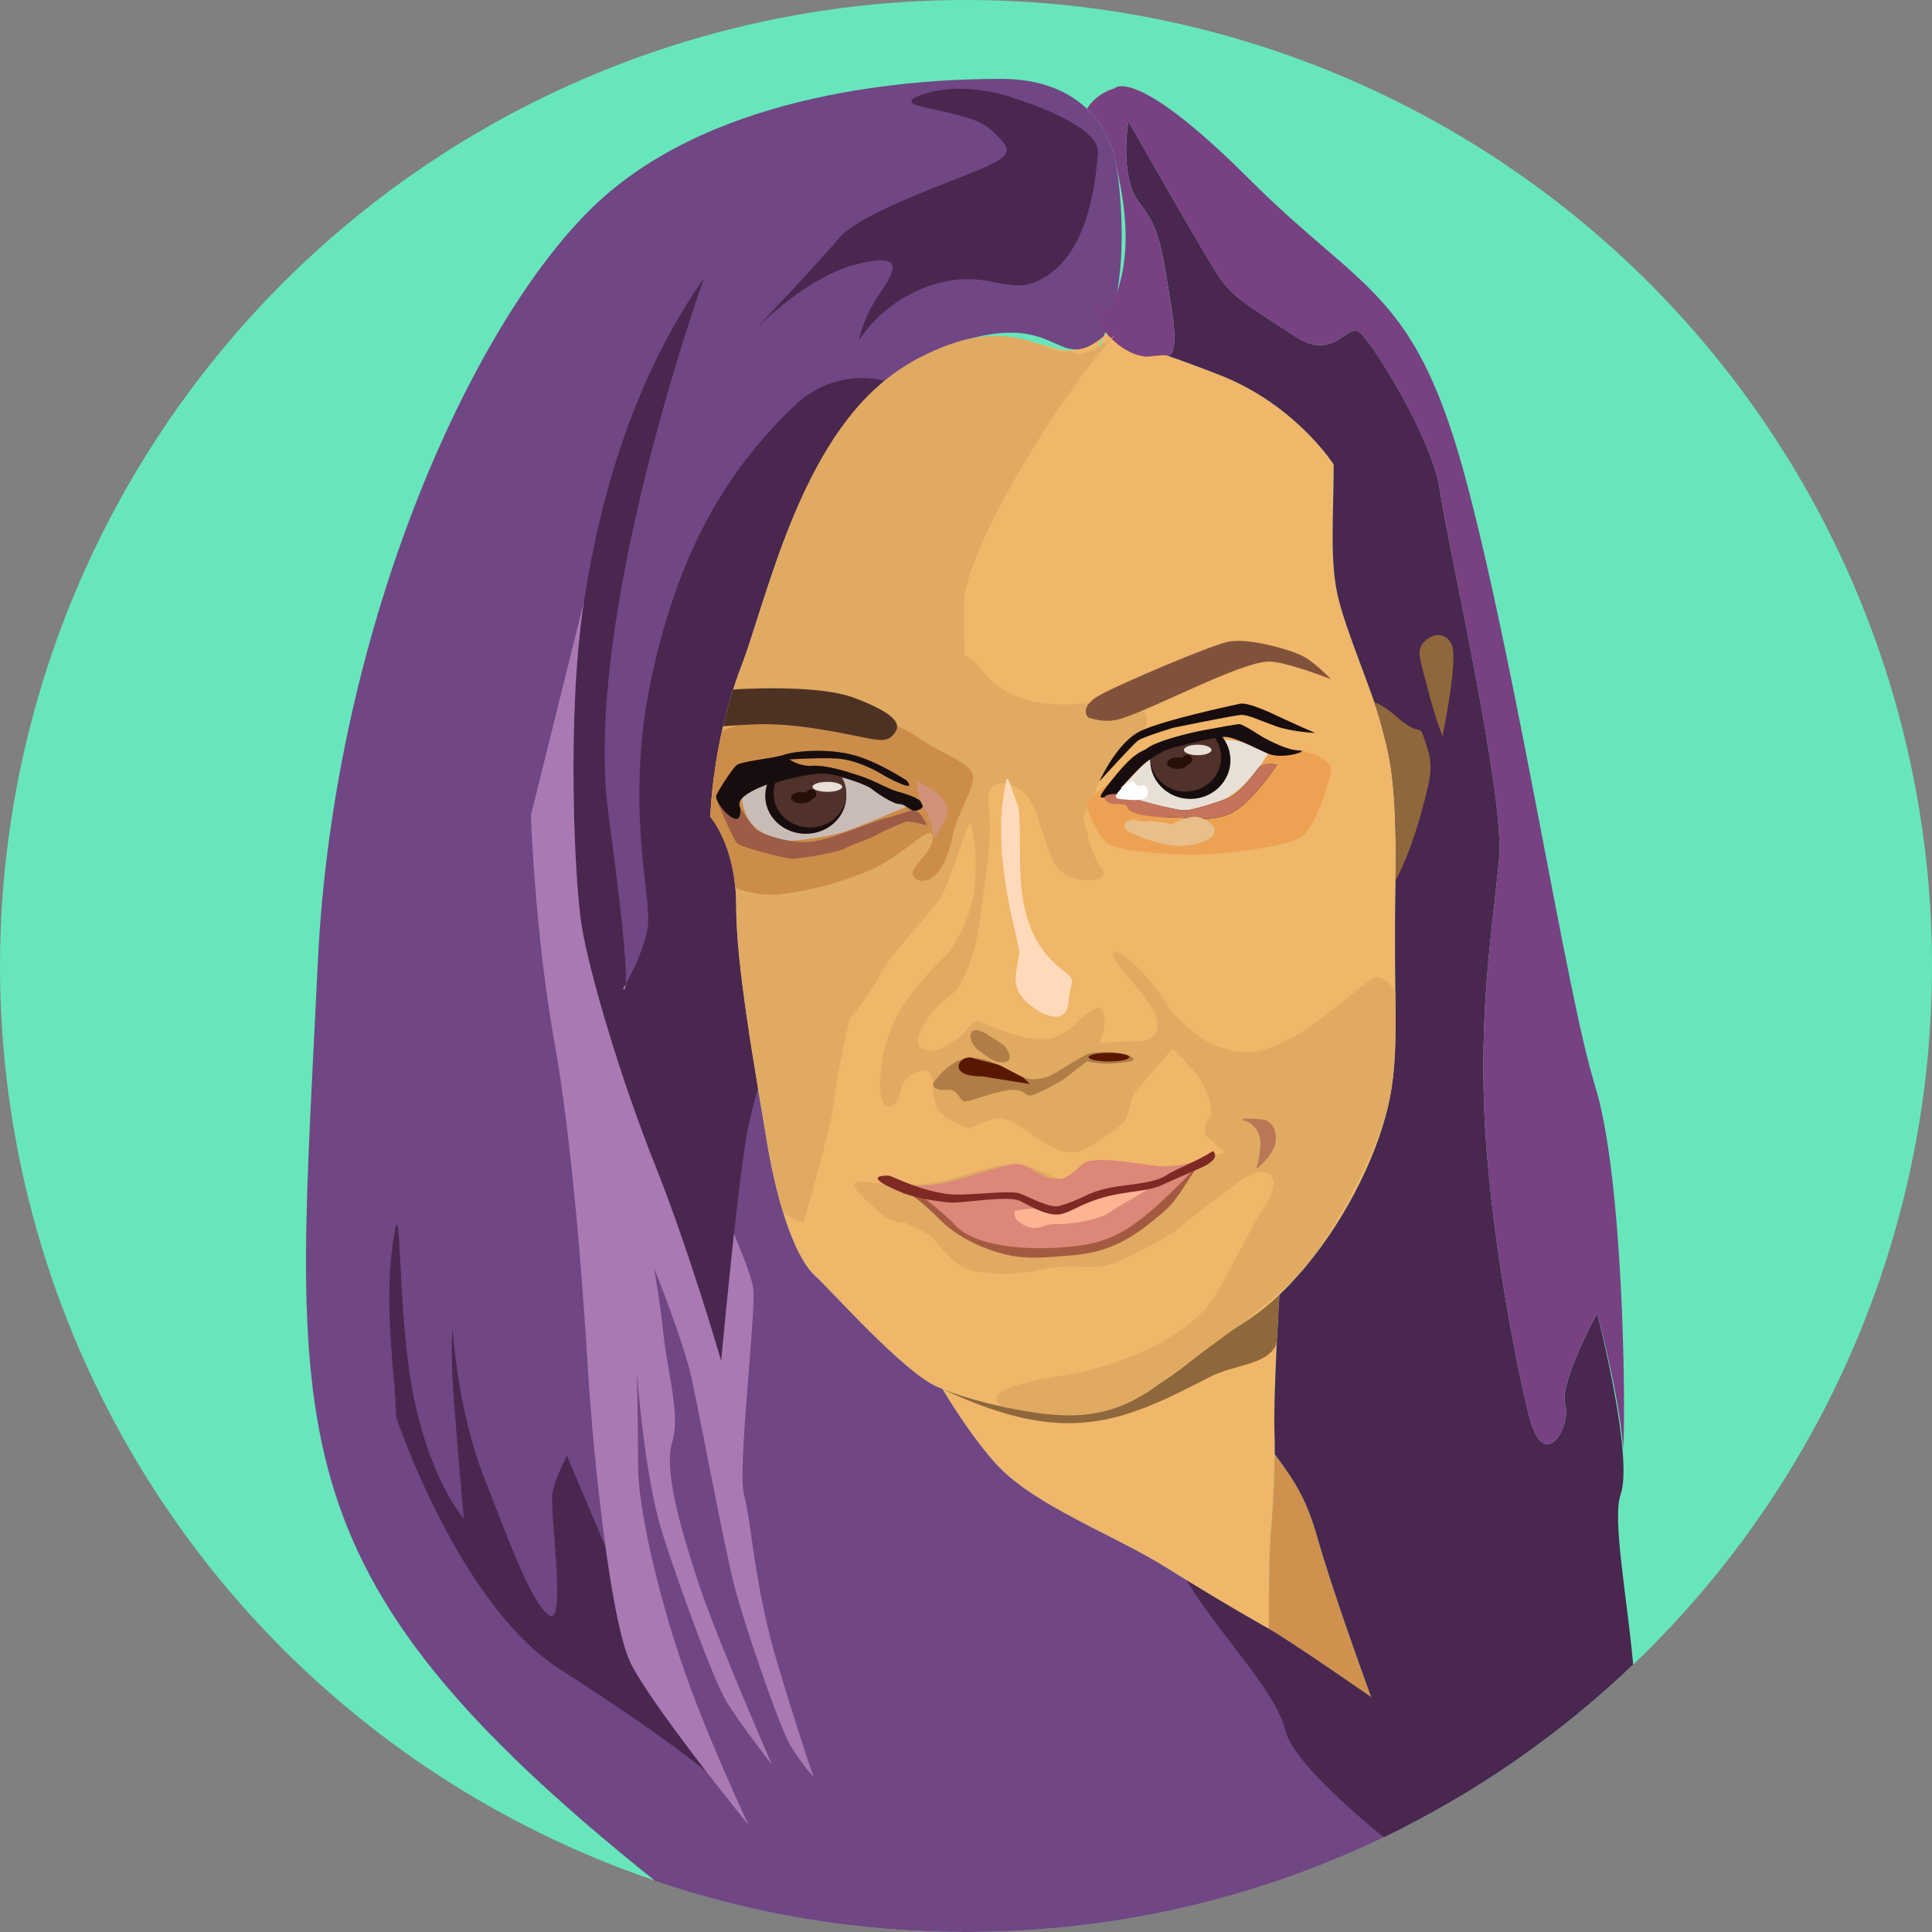 <?xml version="1.0" encoding="UTF-8"?>
<!DOCTYPE svg PUBLIC "-//W3C//DTD SVG 1.1//EN" "http://www.w3.org/Graphics/SVG/1.1/DTD/svg11.dtd">
<!-- Creator: CorelDRAW 2021.5 -->
<svg xmlns="http://www.w3.org/2000/svg" xml:space="preserve" width="132.973mm" height="132.973mm" version="1.1" style="shape-rendering:geometricPrecision; text-rendering:geometricPrecision; image-rendering:optimizeQuality; fill-rule:evenodd; clip-rule:evenodd"
viewBox="0 0 1480.09 1480.09"
 xmlns:xlink="http://www.w3.org/1999/xlink"
 xmlns:xodm="http://www.corel.com/coreldraw/odm/2003">
 <rect x="0" y="0" width="1480.09" height="1480.09" fill="#808080" stroke="none"/>
 <defs>
  <style type="text/css">
   <![CDATA[
    .fil24 {fill:#FEFEFE}
    .fil6 {fill:#A979B3}
    .fil4 {fill:#714684}
    .fil7 {fill:#784182}
    .fil5 {fill:#49274F}
    .fil11 {fill:#180D0E}
    .fil15 {fill:#270F07}
    .fil10 {fill:#4D3224}
    .fil14 {fill:#50322A}
    .fil18 {fill:#5A1700}
    .fil0 {fill:#67E6BC}
    .fil30 {fill:#7E2924}
    .fil16 {fill:#81523B}
    .fil2 {fill:#8F673C}
    .fil21 {fill:#9C5C46}
    .fil22 {fill:#A45A41}
    .fil17 {fill:#B07D46}
    .fil19 {fill:#BA7758}
    .fil23 {fill:#C4745A}
    .fil20 {fill:#C9BCB7}
    .fil9 {fill:#CC8D4A}
    .fil3 {fill:#D0914F}
    .fil27 {fill:#D09278}
    .fil28 {fill:#DB8878}
    .fil8 {fill:#E0AA62}
    .fil25 {fill:#E8BE8A}
    .fil13 {fill:#E8DFD6}
    .fil12 {fill:#EDA253}
    .fil1 {fill:#F0B669}
    .fil29 {fill:#FEB392}
    .fil26 {fill:#FFDABA}
   ]]>
  </style>
 </defs>
 <g id="Plan_x0020_1">
  <circle class="fil0" cx="740.05" cy="740.05" r="740.05"/>
  <path class="fil1" d="M1021.7 355.8c0,39.16 -3.26,73.43 3.27,101.16 6.52,27.74 26.11,71.79 32.63,96.27 6.52,24.47 13.06,42.42 11.42,127.27 -1.63,84.85 3.23,120.46 -4.18,159.94 -7.4,39.48 -32.08,91.3 -65.39,130.78 -33.31,39.48 -51.82,43.19 -70.32,57.99 -18.51,14.8 -50.59,43.18 -87.6,51.82 -37.01,8.64 -97.46,-7.4 -123.38,-18.51 -25.91,-11.11 -81.43,-74.03 -93.77,-85.13 -12.34,-11.1 -27.14,-44.41 -37.01,-103.64 -9.87,-59.22 -23.44,-134.48 -23.44,-180.13 0,-45.65 -19.74,-67.86 -19.74,-67.86 0,0 1.23,-56.75 23.44,-114.74 22.21,-57.99 53.97,-213.69 148.21,-242.21 94.25,-28.52 91.03,23.08 130.51,-15.06 -10.13,38.56 -5.65,-7.64 8.54,2.29 14.19,9.93 21.29,8.52 79.46,31.22 58.17,22.7 87.35,68.54 87.35,68.54z"/>
  <path class="fil1" d="M980.15 991.93c0,0 -4.87,77.82 -3.8,105.72 1.07,27.9 -2.15,69.75 -3.22,82.62 -1.07,12.88 -1.07,67.6 -1.07,67.6 0,0 -36.48,-20.39 -77.26,-46.14 -40.77,-25.75 -103.01,-48.28 -131.98,-80.48 -15.79,-17.54 -30.62,-40.19 -40.85,-57.16 27.65,10.97 84.26,25.17 119.55,16.93 37.01,-8.64 69.09,-37.01 87.6,-51.82 14.59,-11.67 29.18,-16.45 51.02,-37.29l0 0z"/>
  <path class="fil2" d="M980.15 991.93c-5.08,81.2 0.48,15.19 -2.6,38.53 -7.53,15.63 -31.75,14.47 -51.59,24.82 -67.8,35.37 -110.47,52.94 -203.98,8.82 27.65,10.97 84.26,25.17 119.55,16.93 37.01,-8.64 69.09,-37.01 87.6,-51.82 14.59,-11.67 29.18,-16.45 51.02,-37.29l0 0z"/>
  <path class="fil3" d="M976.55 1114c16.22,21.81 24.58,35.27 32.93,64.79 12.17,43 40.98,121.43 40.98,121.43 0,0 -60.25,-41.95 -78.4,-52.34 0,0 0,-54.72 1.07,-67.6 0.88,-10.54 3.19,-40.46 3.42,-66.28z"/>
  <path class="fil4" d="M847.42 242.49c1.06,-2.02 2.13,-4.12 3.21,-6.3 0,0 -2.53,2.53 -3.21,6.3zm-2.23 15.54c21.09,-42.51 13.39,-113.16 9.64,-133.8 -3.75,-20.65 -22.53,-63.82 -88.22,-63.82 -65.7,0 -215.87,9.39 -307.84,93.85 -91.98,84.47 -202.97,318.98 -215.38,584.6 -16.7,357.5 -42.21,461.55 258.44,702.05 74.75,25.4 154.88,39.19 238.22,39.19 120.49,0 234.25,-28.82 334.78,-79.91 -4.32,-47.59 -24.37,-99.97 -24.37,-99.97 0,0 -60.25,-41.95 -78.4,-52.34 0,0 -36.48,-20.39 -77.26,-46.14 -40.77,-25.75 -103.01,-48.28 -131.98,-80.48 -15.79,-17.54 -30.62,-40.19 -40.85,-57.16 -1.35,-0.53 -2.62,-1.06 -3.82,-1.57 -25.91,-11.11 -81.43,-74.03 -93.77,-85.13 -12.34,-11.1 -27.14,-44.41 -37.01,-103.64 -9.87,-59.22 -23.44,-134.48 -23.44,-180.13 0,-45.65 -19.74,-67.86 -19.74,-67.86 0,0 1.23,-56.75 23.44,-114.74 22.21,-57.99 50.32,-202.48 148.21,-242.21 97.9,-39.73 90.14,21.2 129.35,-10.79zm129.29 904.36l-0 -0 -0.01 0.12 0.01 -0.11zm-164.26 -79.04c-1.17,-0.05 -2.35,-0.11 -3.53,-0.18 1.18,0.07 2.36,0.13 3.53,0.18zm-37.71 -4.77l-3.78 -0.78c1.25,0.26 2.51,0.53 3.78,0.78z"/>
  <path class="fil5" d="M539.37 212.98c-52.56,75.09 -78.85,163.32 -91.99,247.8 -13.14,84.48 -7.51,212.13 -1.88,247.8 5.63,35.67 30.04,118.27 56.32,183.97 26.28,65.71 50.69,150.18 50.69,150.18 0,0 10.97,-119.48 18.77,-168.95 1.68,-10.68 5.09,-24.62 9.34,-40.21 -8.36,-50.18 -16.7,-104.16 -16.7,-139.94 0,-45.65 -19.74,-67.86 -19.74,-67.86 0,0 1.23,-56.75 23.44,-114.74 19.02,-49.65 42.36,-162.72 110.14,-219.14 -20.32,-5.54 -47.7,-1.68 -68.94,18.71 -46.93,45.06 -86.35,103.25 -108.88,204.63 -22.53,101.37 -0,172.71 -3.76,195.24 -3.75,22.53 -18.77,46.93 -18.77,46.93 0,0 9.28,17.61 -11.26,-133.29 -20.54,-150.89 73.21,-411.13 73.21,-411.13zm-235.91 872.58c0,-27.17 -9.88,-81.49 -2.47,-133.36 7.41,-51.86 2.47,53.1 16.05,118.54 13.58,65.44 38.28,92.61 38.28,92.61 0,0 -7.41,-82.73 -8.64,-107.43 -1.23,-24.69 0,-38.28 0,-38.28 0,0 3.71,61.74 23.46,112.36 19.75,50.63 37.04,98.78 50.62,107.43 13.58,8.64 0,-81.49 2.47,-93.84 2.47,-12.35 11.11,-28.4 11.11,-28.4l29.58 70.12c5.44,39.25 12.13,74.54 19.49,89.26 9.03,18.07 35.7,54.07 57.72,82.62 0,0 -33.69,-28.38 -111.79,-78.08 -78.1,-49.7 -125.89,-193.56 -125.89,-193.56zm476.62 -1009.18c0,0 -38.33,-15.61 -72.39,-4.26 -34.07,11.36 32.65,9.94 51.1,26.97 18.45,17.03 19.88,19.88 -19.87,35.49 -39.75,15.61 -83.76,32.64 -96.53,48.26 -12.77,15.62 -63.87,69.56 -63.87,69.56 0,0 38.33,-39.75 76.65,-49.68 38.33,-9.94 31.23,4.26 18.45,22.71 -12.78,18.45 -15.61,35.49 -15.61,35.49 0,0 18.45,-32.65 61.04,-44.01 42.59,-11.36 55.36,14.2 85.17,-7.1 29.81,-21.29 35.08,-70.19 36.91,-92.27 1.83,-22.07 -61.04,-41.17 -61.04,-41.17zm114.22 196.04c0.84,0.24 9.59,1.77 2.82,-38.84 -7.1,-42.61 -8.19,-57.99 -24.14,-78.11 -15.96,-20.12 -8.52,-62.49 -8.52,-62.49 0,0 58.23,102.26 69.59,119.3 11.36,17.04 28.4,25.56 58.23,45.45 29.82,19.88 39.77,-11.36 49.71,-2.84 9.94,8.52 55.39,80.95 61.07,120.72 5.68,39.77 49.71,232.91 45.45,281.2 -4.26,48.29 -14.77,107.53 -11.5,192.46 3.27,84.93 22.87,189.46 34.3,235.19 11.43,45.73 32.66,8.17 27.77,-8.17 -4.9,-16.33 24.5,-70.23 24.5,-70.23 0,0 28.15,109.72 17.97,138.83 -6.58,18.79 4.93,78.24 9.6,130.31 -56.02,53.52 -120.43,98.33 -191.06,132.27 -23.48,-19.06 -69.98,-59.18 -75.45,-81.98 -7.36,-30.65 -51.33,-74.05 -75.58,-114.86 34.66,21.41 63.04,37.26 63.04,37.26 18.16,10.39 78.4,52.34 78.4,52.34 0,0 -28.81,-78.43 -40.98,-121.43 -8.35,-29.52 -16.71,-42.98 -32.93,-64.78l0 -0c0.05,-5.73 -0,-11.27 -0.2,-16.35 -1.07,-27.9 3.8,-105.72 3.8,-105.72l-0 -0c5.87,-5.6 12.25,-12.34 19.3,-20.7 33.31,-39.48 57.99,-91.3 65.39,-130.78 7.4,-39.48 2.54,-75.09 4.18,-159.94 1.63,-84.85 -4.9,-102.8 -11.42,-127.27 -6.53,-24.47 -26.11,-68.53 -32.63,-96.27 -6.52,-27.74 -3.27,-62 -3.27,-101.16 0,0 -29.18,-45.84 -87.35,-68.54 -17.4,-6.79 -30.23,-11.42 -40.05,-14.85z"/>
  <path class="fil6" d="M406.68 624.83c0,0 3.27,91.42 17.96,173.05 14.69,81.63 22.85,202.43 26.12,256.3 3.26,53.88 16.33,187.74 32.65,220.39 16.32,32.65 90.24,123.87 90.24,123.87 0,0 -32.53,-68.66 -51.2,-123.74 -18.67,-55.07 -33.6,-119.48 -33.6,-151.22 0,-31.74 -0.94,-72.81 -0.94,-72.81 0,0 5.6,80.28 19.6,124.15 14,43.87 39.2,112.01 48.54,127.88 9.34,15.87 35.47,49.47 35.47,49.47 0,0 -42.94,-98.02 -56.94,-140.95 -14,-42.94 -26.13,-85.88 -19.6,-106.41 6.53,-20.54 -3.74,-54.14 -6.54,-81.21 -2.8,-27.07 -7.47,-52.27 -7.47,-52.27 0,0 22.41,55.07 28.94,84.95 6.53,29.87 25.2,129.75 32.67,158.69 7.47,28.94 34.54,108.28 42.94,122.28 8.4,14 17.81,24.18 17.81,24.18 0,0 -8.4,-23.34 -27.08,-84.96 -18.67,-61.61 -20.54,-111.1 -26.14,-130.7 -5.6,-19.6 9.37,-139.45 6.9,-159.21 -0.74,-5.95 -6.58,-21.7 -14.68,-41.44 -5.3,48.36 -9.83,97.62 -9.83,97.62 0,0 -24.4,-84.48 -50.69,-150.18 -26.28,-65.71 -50.69,-148.3 -56.32,-183.97 -2.42,-15.33 -4.84,-47.68 -5.77,-86.28l-0.01 -0.31 0 -0.12c-1.21,-51.1 0.18,-113.07 7.66,-161.09l-40.7 164.05zm72.77 129.06l-0.07 -0.18c-0.45,6.55 -1.97,3.68 -1.97,3.68 0,0 0.78,-1.28 2.03,-3.5z"/>
  <path class="fil7" d="M850.63 236.19c21.09,-42.51 7.95,-91.32 4.2,-111.96 -1.93,-10.64 -7.85,-27.25 -22.12,-40.86 7.36,-12.26 21.02,-15.65 21.02,-15.65 0,0 15.03,-18.78 103.32,69.51 88.29,88.29 127.74,84.53 167.19,234.82 39.45,150.28 76.02,390.29 97.63,459.42 21.6,69.13 23.72,242.96 21.68,278.19l0 0.01c-3.4,-43.66 -20,-103.61 -20,-103.61 0,0 -29.4,53.9 -24.5,70.23 4.9,16.33 -16.33,53.9 -27.77,8.17 -11.43,-45.73 -31.03,-150.26 -34.3,-235.19 -3.27,-84.93 7.24,-144.17 11.5,-192.46 4.26,-48.29 -39.77,-241.43 -45.45,-281.2 -5.68,-39.77 -51.12,-112.19 -61.07,-120.72 -9.94,-8.52 -19.88,22.72 -49.71,2.84 -29.82,-19.88 -46.87,-28.4 -58.23,-45.45 -11.36,-17.04 -69.59,-119.3 -69.59,-119.3 0,0 -7.43,42.37 8.52,62.49 15.96,20.12 17.04,35.5 24.14,78.11 6.77,40.61 -1.98,39.08 -2.82,38.84 -3.42,-1.2 -15.49,1.55 -18.25,0.62 -30.96,-5.05 -53.81,-54.72 -25.42,-36.85z"/>
  <path class="fil8" d="M854.89 256.05c-30.48,30.32 -117.58,162.18 -116.52,208.94 1.06,46.76 -1.93,33.34 8.03,41.87 9.96,8.53 20.47,38.84 88.07,31.82 67.6,-7.02 37.05,28.89 37.05,28.89l-29.2 30.89 -12.28 27.25c0,0 5.61,29.93 14.03,40.22 8.42,10.29 -27.89,14.43 -37.33,-6.35 -9.43,-20.78 -12.24,-44.16 -22.53,-52.58 -10.29,-8.42 -30.52,-13.98 -26.81,12 3.71,25.98 -4.76,66.58 -6.71,85.24 -1.95,18.66 -11.27,50.35 -21.84,57.67 -10.57,7.32 -23.58,21.96 -25.21,33.35 -1.63,11.39 6.99,7.34 10.2,9.48 3.21,2.14 22.46,-9.09 28.34,-17.65 5.88,-8.56 8.56,-3.74 21.39,1.07 12.84,4.81 29.95,10.16 42.79,6.95 12.84,-3.21 19.25,-13.91 28.34,-19.79 9.09,-5.88 9.63,-2.67 11.23,4.28 1.6,6.95 -3.74,19.79 -3.74,19.79 0,0 11.77,-1.6 27.81,-1.6 16.04,0 19.79,-9.62 14.98,-20.86 -4.81,-11.23 -28.35,-37.44 -28.35,-37.44 0,0 -12.3,-20.32 8.03,-4.28 20.32,16.04 28.88,36.37 35.83,42.79 6.95,6.42 26.65,30.19 58.81,27.71 32.17,-2.48 73.66,-43.27 91.55,-55.67 5.42,-3.76 11.79,0.72 18.1,9.07l0.02 1.44 0 0.15 0.02 1.57 0.01 0.82 0.01 0.74 0.02 1.54 0 0.22 0.01 1.31 0.01 1.15 0.01 1.85 0.01 0.56 0.01 0.92 0.02 2.92 0.01 0.88 0 0.55 0.01 1.43 0 0.33 0 1.08 0 1.19 0 0.21 0 1.39 0 1.38 -0 1.36 0 0.12 -0.01 1.24 -0 0.94 -0 0.4 -0.01 1.33 -0 0.43 -0.01 0.9 -0.01 1.23 -0 0.08 -0.02 1.3 -0.01 0.72 -0.01 0.57 -0.02 1.28 -0 0.22 -0.02 1.05 -0.02 1 -0.01 0.26 -0.03 1.26 -0.01 0.51 -0.02 0.74 -0.04 1.24 0 0.03 -0.04 1.2 -0.03 0.79 -0.02 0.44 -0.05 1.22 -0.01 0.32 -0.04 0.89 -0.05 1.06 -0.01 0.14 -0.06 1.2 -0.03 0.59 -0.03 0.6 -0.07 1.19 -0.01 0.14 -0.07 1.05 -0.05 0.86 -0.02 0.31 -0.08 1.17 -0.03 0.41 -0.06 0.76 -0.09 1.13 -0 0.03 -0.09 1.16 -0.06 0.68 -0.04 0.48 -0.11 1.15 -0.02 0.23 -0.14 1.48 -0.04 0.38 -0.02 0.21 -0.12 1.14 -0.05 0.5 -0.07 0.64 -0.13 1.14 -0.01 0.07 -0.13 1.07 -0.09 0.77 -0.05 0.37 -0.15 1.14 -0.04 0.33 -0.11 0.8 -0.14 1.04 -0.01 0.1 -0.17 1.14 -0.09 0.6 -0.08 0.53 -0.18 1.14 -0.03 0.17 -0.16 0.97 -0.15 0.87 -0.05 0.27 -0.2 1.14 -0.08 0.44 -0.13 0.7 -0.21 1.14c-7.4,39.48 -45.21,106.86 -65.39,130.78 -22.72,26.93 -80.28,65.34 -111.29,88.9 -40.96,31.12 -76.65,26.45 -119.43,17.66 0,0 -27.39,-12.29 40.4,-23.05 67.79,-10.76 102.22,-38.74 114.06,-51.65 11.84,-12.91 33.36,-60.26 44.12,-76.4 10.76,-16.14 8.97,-23.12 6.29,-26.33 -2.68,-3.21 -9.63,-5.35 -23.54,4.28 -13.91,9.63 -40.66,31.03 -47.08,36.38 -6.42,5.35 -39.05,23.54 -52.96,27.82 -13.91,4.28 -27.82,-1.61 -52.43,3.74 -24.61,5.35 -41.2,3.21 -53.5,0.54 -12.31,-2.67 -24.08,-18.19 -28.36,-23.54 -4.28,-5.35 -22.47,-12.84 -22.47,-12.84 0,0 -10.1,0.24 -17.48,-6.53 -7.38,-6.77 -36.3,-28.31 -11.08,-24.61 25.23,3.69 44.92,3.08 68.3,-3.69 23.38,-6.77 42.46,-12.92 52.3,-9.23 9.85,3.69 22.15,8.61 27.69,11.69 5.54,3.08 14.76,-4.92 20.3,-9.23 5.54,-4.31 22.15,-4.31 39.38,-2.46 17.23,1.84 34.46,0 43.68,-3.08 9.23,-3.08 22.15,-6.77 22.15,-6.77 0,0 -7.38,-6.77 -13.53,-11.69 -6.15,-4.92 3.27,-18.28 3.27,-18.28 0,0 -0.94,-14.03 -8.42,-25.26 -7.49,-11.23 -21.52,-24.33 -21.52,-24.33 0,0 -7.49,8.42 -13.1,14.97 -5.61,6.55 -10.61,12.93 -14.92,17.24 -4.31,4.31 -4.92,16.61 -8,22.15 -3.08,5.54 -16.61,13.54 -24,18.46 -7.38,4.92 -16.61,10.46 -31.38,3.08 -14.77,-7.38 -28.31,-20.92 -38.77,-22.15 -10.46,-1.23 -24.61,7.38 -24.61,7.38 0,0 -16,-4.31 -22.77,-11.69 -6.77,-7.38 -6.15,-25.23 -6.15,-25.23 0,0 -1.23,-7.38 -7.38,-7.38 -6.15,0 -16.05,7.14 -16.61,12.92 -1.63,16.89 -16.63,22.98 -16.44,-2.58 0.15,-20.59 5.61,-42.12 18.72,-61.77 13.1,-19.65 31.82,-36.5 31.82,-36.5 0,0 18.92,-23.13 21.75,-50.73 2.83,-27.6 -1.41,-45.29 -2.83,-50.25 -1.41,-4.95 -16.28,45.29 -22.65,55.91 -6.37,10.62 -38.22,43.17 -46.71,59.45 -8.49,16.28 -23.35,33.97 -23.35,33.97 0,0 -9.59,41.04 -12.07,63.32 -2.48,22.28 -23.52,92.84 -23.52,92.84 0,0 -6.93,-1.88 -15.53,-8.26 -4.56,-14.89 -8.82,-33.05 -12.42,-54.66 -9.87,-59.22 -23.44,-134.48 -23.44,-180.13 0,-45.65 -19.74,-67.86 -19.74,-67.86 0,0 1.23,-56.75 23.44,-114.74 22.21,-57.99 47.17,-183.14 126.44,-231.02 79.27,-47.88 109.55,-3.89 125.56,-11.57 10.15,10.04 35.26,-12.39 35.26,-12.39z"/>
  <path class="fil9" d="M700.95 563.5c19.12,13.46 40.36,19.83 43.91,29.04 3.54,9.21 -11.96,31.33 -14.87,46.74 -9.02,47.83 -34.71,36.42 -30.45,27.62 3.11,-6.43 16.99,-17.7 14.87,-26.91 -2.12,-9.21 -24.08,17.7 -51.7,28.33 -27.62,10.62 -50.28,15.58 -68.69,17 -9.39,0.72 -20.8,-1.69 -30.67,-4.97 -3.26,-36.67 -19.16,-54.57 -19.16,-54.57 0,0 0.62,-28.27 8.78,-65.29 12.15,-6.72 33.02,-11.61 67.6,-13.4 55.12,-2.86 80.38,16.42 80.38,16.42z"/>
  <path class="fil10" d="M561.61 528.22c0,0 64.1,-4.59 92.97,6.46 28.87,11.06 36.86,19.04 30.72,27.03 -6.14,7.99 -11.68,5.53 -36.86,0.61 -25.18,-4.91 -48.07,-8.35 -71.26,-7.37 -10.25,0.43 -17.92,0.96 -23.29,1.42 2.09,-9.01 4.63,-18.49 7.71,-28.15z"/>
  <path class="fil2" d="M1069.12 674.45c11.84,-21.86 19.6,-50.08 24.54,-70.54 4.94,-20.46 0.71,-27.52 -2.82,-38.81 -3.53,-11.29 -2.34,0.37 -21.17,-16.23 -6.24,-5.5 -11.98,-9.06 -16.87,-11 1.93,5.64 3.59,10.84 4.8,15.36 6.36,23.88 12.74,41.56 11.52,121.21l0 0z"/>
  <path class="fil2" d="M1105.07 564.01c0,0 -6.03,-15.31 -11.14,-35.73 -5.1,-20.42 -9.28,-29.23 -3.71,-35.73 5.57,-6.5 16.24,-9.74 21.81,0.93 5.57,10.67 -6.96,70.52 -6.96,70.52z"/>
  <path class="fil11" d="M842.31 598.47c0,0 13.36,-29.92 31.52,-38.47 18.16,-8.55 68.92,-19.23 75.86,-20.84 6.95,-1.6 28.32,9.08 28.32,9.08l18.7 8.55 10.77 4.67c0,0 -17.42,-0.61 -30.25,-5.19 -12.83,-4.58 -21.08,-8.86 -26.58,-8.56 -5.5,0.3 -51.64,9.78 -51.64,9.78 0,0 -23.53,7.02 -27.5,10.08 -3.97,3.06 -29.2,30.89 -29.2,30.89z"/>
  <path class="fil12" d="M833.02 613.57c-2.43,4.04 7.68,27.89 16.57,33.14 8.89,5.25 37.18,7.28 58.19,8.08 21.01,0.81 72.34,-5.26 86.48,-12.13 14.14,-6.87 23.03,-42.03 25.46,-50.92 2.43,-8.89 -15.24,-15.58 -22.5,-16.54l-0.01 0c1.82,1.31 -15.87,6.44 -25.8,2.15 -8.38,-3.62 -18.44,-8.93 -26.2,-11.43l-0.01 0c-3.54,-0.7 -19.47,1.19 -35.29,3.86 -7.97,1.95 -15.03,3.97 -17.34,5.12 -5.05,2.52 -20.64,7.36 -23.17,8.14 -12.07,10 -36.4,30.52 -36.4,30.52zm162.21 -38.66c-1.87,-0.29 -4.46,-0.72 -7.49,-1.24 2.64,0.75 5.21,1.24 7.49,1.24z"/>
  <path class="fil13" d="M858.69 603.61c0,0 19.96,-19.83 25.25,-27.63 5.29,-7.8 33.95,-8.59 47.62,-9.33 13.67,-0.74 21.07,2 26.88,4.72 5.81,2.71 12.99,5.98 12.99,5.98 0,0 -3.25,5.52 -7.85,11.69 -1,1.21 -2.28,2.89 -3.78,4.81l-0.01 0.01 -0.02 0.02c-6.15,7.35 -14.58,16.07 -27.16,20.54l-2.17 0.72 -0.03 0.01c-6.74,2.05 -14.6,4.23 -22.01,5.68 -0.66,0.04 -1.27,0.05 -1.83,0.01 -5.41,-0.32 -25.58,-5.14 -36.09,-8.36 -6.44,-4.48 -11.73,-8.82 -11.79,-8.87l-0 -0z"/>
  <path class="fil11" d="M935.67 563.62c4.36,5.12 6.98,11.67 6.98,18.81 0,16.37 -13.77,29.63 -30.74,29.63 -16.98,0 -30.75,-13.27 -30.75,-29.63 0,-1.28 0.09,-2.53 0.25,-3.77 4.21,-1.47 8.15,-2.95 10.35,-4.05 5.03,-2.52 29.52,-8.57 43.91,-10.99z"/>
  <path class="fil14" d="M929.31 563.62c3.85,4.52 6.17,10.31 6.17,16.61 0,14.46 -12.16,26.18 -27.16,26.18 -15,0 -27.16,-11.72 -27.16,-26.18 0,-1.13 0.08,-2.24 0.22,-3.33 3.72,-1.3 7.2,-2.61 9.15,-3.58 4.45,-2.22 26.08,-7.57 38.79,-9.71z"/>
  <path class="fil15" d="M909.44 578.26c2.18,0 3.95,1.67 3.95,3.72 0,1.88 -1.48,3.44 -3.41,3.69 -0.84,1.94 -4.03,3.38 -7.83,3.38 -4.45,0 -8.05,-1.97 -8.05,-4.41 0,-2.43 3.61,-4.41 8.05,-4.41 1.29,0 2.5,0.17 3.59,0.46 0.56,-1.42 2,-2.44 3.71,-2.44z"/>
  <ellipse class="fil13" cx="917.56" cy="574.54" rx="10.57" ry="4.02"/>
  <path class="fil16" d="M833.54 549.53c0,0 -8.12,-8.13 10.56,-17.87 18.68,-9.75 80.49,-36 95.85,-39.8 15.36,-3.81 47.92,5.69 57.67,10.56 9.75,4.87 21.93,17.87 21.93,17.87 0,0 -36.4,-14.29 -48.57,-13.48 -22.82,1.51 -86.06,35.61 -112.29,43.81 -12.99,4.06 -25.16,-1.08 -25.16,-1.08z"/>
  <path class="fil17" d="M832.74 807.56c9.6,-3.2 28.78,-0.91 32.89,1.37 4.11,2.28 5.48,4.12 -7.78,5.34 -12.96,2.02 -25.11,-1.22 -25.11,-1.22 0,0 -9.31,6.89 -14.58,11.34 -5.26,4.45 -25.51,14.98 -29.16,14.98 -3.64,0 -4.86,-6.07 -17.41,-4.05 -12.56,2.02 -27.14,8.1 -32,8.5 -4.86,0.41 -4.54,-9.98 -14.58,-8.91 -10.04,1.08 -10.41,-4.42 -10.41,-4.42 0,0 10.81,-17.85 26.61,-19.88 15.79,-2.02 34.02,10.94 40.09,13.77 6.07,2.83 16.2,4.45 27.94,-2.83 11.74,-7.29 23.49,-14 23.49,-14z"/>
  <path class="fil18" d="M752.82 824.65c-9.85,0 -17.66,-2 -18.37,-6.92 -0.72,-4.93 5.86,-9.05 10.92,-7.19 5.06,1.86 17.82,4.23 21.14,5.89 3.32,1.67 17.24,8.94 17.24,8.94l5.3 5.14 -36.21 -5.86z"/>
  <ellipse class="fil18" cx="849.55" cy="809.87" rx="15.59" ry="3.32"/>
  <path class="fil19" d="M953.56 858.59c5.27,1.13 12.17,8 12.04,17.19 -0.13,8.64 -1.79,14.59 -2.75,17.83 -0.36,1.21 0.29,1.39 1.39,0.48 4.09,-3.38 11.03,-11.11 12.63,-17.5 2.21,-8.86 -2.01,-17.13 -7.86,-18.53 -3.52,-0.85 -9.82,-1.07 -14.27,-1.19 -2.39,-0.07 -3.92,1.15 -1.2,1.73z"/>
  <path class="fil20" d="M694.41 617.97c0,0 -26.53,11.33 -41.1,17 -14.57,5.67 -36.91,8.48 -48.06,9.18 -11.15,0.69 -25.97,-7.68 -30.86,-14.75 -4.88,-7.07 -6.12,-17.66 -6.12,-17.66 0,0 7.78,-8.04 22.94,-11.92 15.16,-3.88 32.08,-12.4 44.83,-7.85 12.74,4.55 38.42,11.63 43,15.16 4.58,3.53 15.37,10.85 15.37,10.85z"/>
  <path class="fil21" d="M694.55 597.96c0,0 -23.26,-15.51 -43,-20.09 -19.74,-4.58 -42.65,-2.47 -50.76,0.35 -8.11,2.82 -33.14,4.94 -36.66,8.11 -3.53,3.17 -15.15,21.15 -15.51,23.62 -0.35,2.47 13.04,32.78 15.86,35.95 2.82,3.17 36.3,11.63 41.95,11.99 5.64,0.35 37.01,-5.28 40.54,-7.75 3.53,-2.47 19.39,-7.4 24.67,-10.58 5.29,-3.17 21.15,-9.87 23.27,-10.22 2.12,-0.35 15.16,2.82 15.16,2.82 0,0 -3.53,-8.11 -7.4,-10.57 -3.88,-2.47 -13.75,2.82 -24.32,5.29 -10.58,2.47 -40.89,16.22 -57.11,17.98 -16.21,1.76 -38.07,-6 -41.95,-9.52 -3.88,-3.53 -12.34,-16.92 -12.34,-16.92 0,0 -2.47,-3.88 3.17,-8.46 5.64,-4.58 15.86,-8.81 25.03,-11.28 9.17,-2.47 23.27,-5.64 33.49,-6 10.22,-0.35 34.9,8.11 39.13,11.63 4.23,3.53 16.57,11.63 21.15,11.63 4.58,0 7.48,4.39 10.61,5.01 3.13,0.63 9.83,-1.84 6.66,-6.07 -3.17,-4.23 -12.69,-6.7 -19.74,-8.81 -7.05,-2.11 -15.86,-7.76 -27.5,-11.63 -11.63,-3.88 -26.79,-8.46 -36.66,-7.75 -9.87,0.7 -17.62,-4.93 -17.62,-4.93 0,0 22.56,-1.41 35.95,-0.7 13.39,0.7 27.85,7.75 34.19,11.63 6.35,3.88 14.45,7.75 19.39,9.17 4.93,1.41 0.35,-3.88 0.35,-3.88z"/>
  <path class="fil11" d="M694.55 597.96c0,0 -23.26,-15.51 -43,-20.09 -19.74,-4.58 -42.65,-2.47 -50.76,0.35 -8.11,2.82 -33.14,4.94 -36.66,8.11 -3.53,3.17 -15.15,21.15 -15.51,23.62 -0.89,6.22 20.92,30.2 18.33,8.46 0,0 -2.47,-3.88 3.17,-8.46 5.64,-4.58 15.86,-8.81 25.03,-11.28 9.17,-2.47 23.27,-5.64 33.49,-6 10.22,-0.35 34.9,8.11 39.13,11.63 4.23,3.53 16.57,11.63 21.15,11.63 4.58,0 7.48,4.39 10.61,5.01 3.13,0.63 9.83,-1.84 6.66,-6.07 -3.17,-4.23 -12.69,-6.7 -19.74,-8.81 -7.05,-2.11 -15.86,-7.76 -27.5,-11.63 -11.63,-3.88 -26.79,-8.46 -36.66,-7.75 -9.87,0.7 -17.62,-4.93 -17.62,-4.93 0,0 22.56,-1.41 35.95,-0.7 13.39,0.7 27.85,7.75 34.19,11.63 6.35,3.88 14.45,7.75 19.39,9.17 4.93,1.41 0.35,-3.88 0.35,-3.88z"/>
  <path class="fil11" d="M644.34 595.41c2.55,4.22 4.01,9.1 4.01,14.3 0,16.05 -13.9,29.06 -31.06,29.06 -17.16,0 -31.06,-13.01 -31.06,-29.06 0,-3.24 0.56,-6.35 1.61,-9.25 1.74,-0.57 3.48,-1.08 5.18,-1.54 9.53,-2.57 24.2,-5.87 34.83,-6.23 4.01,-0.14 10.16,1.03 16.5,2.73z"/>
  <path class="fil14" d="M644.76 595.12c2.29,3.78 3.6,8.15 3.6,12.81 0,14.39 -12.46,26.05 -27.84,26.05 -15.38,0 -27.84,-11.66 -27.84,-26.05 0,-2.9 0.51,-5.69 1.44,-8.29 1.56,-0.51 3.12,-0.97 4.64,-1.38 8.54,-2.3 21.68,-5.26 31.21,-5.59 3.59,-0.12 9.1,0.92 14.78,2.45z"/>
  <ellipse class="fil13" cx="633.85" cy="602.79" rx="11.39" ry="3.83"/>
  <path class="fil15" d="M621.39 604.75c2.18,0 3.95,1.67 3.95,3.72 0,1.88 -1.48,3.44 -3.41,3.69 -0.84,1.94 -4.03,3.38 -7.83,3.38 -4.45,0 -8.05,-1.97 -8.05,-4.41 0,-2.43 3.6,-4.41 8.05,-4.41 1.29,0 2.5,0.17 3.59,0.46 0.56,-1.42 2,-2.44 3.71,-2.44z"/>
  <path class="fil22" d="M918.64 891.74c-8.05,10.73 -15.62,26.44 -26.04,35.56 -24.56,21.48 -42.17,32.54 -74.56,34.66 -10.81,0.7 -24.82,2.66 -39.23,0.68 -17.05,-2.34 -42.27,-11.81 -58.19,-27.73 -6.98,-6.98 -15.78,-15.17 -23.29,-20.01 -7.51,-4.83 -10.5,0.47 3.45,-0.07 13.95,-0.54 65.63,-22.87 82.08,-12.95 16.45,9.92 30.31,5.29 35.67,2.74 5.37,-2.55 12.88,-9.66 28.44,-9.66 15.56,0 42.43,2.5 47.69,2.08 5.26,-0.42 23.97,-5.31 23.97,-5.31z"/>
  <path class="fil17" d="M755.94 792.21c1.69,1.85 11.52,6.15 14.45,10.14 2.92,3.99 5.75,10.61 -1.23,11.37 -6.98,0.76 -10.75,-3.07 -17.21,-7.38 -6.45,-4.3 -10.29,-11.07 -7.68,-15.52 2.61,-4.45 11.68,1.38 11.68,1.38z"/>
  <path class="fil11" d="M978.51 585.68c-2.02,2.83 -20.61,31.12 -36.78,37.99 -16.16,6.87 -33.14,2.02 -44.45,2.42 -11.32,0.41 -27.89,-4.04 -31.12,-8.49 -3.23,-4.44 -5.25,-6.06 -13.74,-6.87 -8.49,-0.81 -15.12,5.19 -1.22,-12.46 13.89,-17.66 20.39,-21.67 26.39,-24.12 5.09,-3.96 8.99,-4.77 11.64,-5.97 2.66,-1.21 18.64,-6.11 31.78,-8.56 13.14,-2.45 25.06,-4.59 28.11,-4.89 3.06,-0.3 16.5,9.17 20.17,11 3.66,1.83 17.11,9.17 25.97,9.17 8.86,0 -12.53,7.33 -23.83,2.44 -11.31,-4.89 -25.67,-12.83 -33.31,-12.83 -7.64,0 -41.51,8.38 -45.53,10.39 -16.73,8.36 -21.2,15.25 -33.91,28.71 0,0 1.41,4.3 5.85,6.72 4.45,2.42 35.16,10.1 42.03,10.51 6.87,0.41 21.01,-4.85 32.33,-8.49 11.32,-3.64 22.23,-21.01 25.87,-24.65 3.64,-3.64 13.74,-2.02 13.74,-2.02z"/>
  <path class="fil23" d="M978.51 585.68c-2.02,2.83 -20.61,31.12 -36.78,37.99 -16.16,6.87 -33.14,2.02 -44.45,2.42 -11.32,0.41 -31.29,-1.45 -33.43,-7.24 -2.14,-5.79 -12.8,0.61 -17.47,-6.52 -2.62,-4 9.66,-5.67 18.17,-2 4.65,2 35.16,10.1 42.03,10.51 6.87,0.41 21.01,-4.85 32.33,-8.49 11.32,-3.64 22.23,-21.01 25.87,-24.65 3.64,-3.64 13.74,-2.02 13.74,-2.02z"/>
  <path class="fil24" d="M869.38 599.81c-1.6,-1.95 -2.84,-1.96 -7.11,1.42 -4.26,3.38 -7.46,7.46 -7.46,9.06 0,1.6 2.66,1.96 11.01,2.49 8.35,0.53 13.15,-0.54 13.5,-4.98 0.35,-4.44 -2.31,-7.46 -4.98,-5.86 -2.66,1.6 -4.97,-2.13 -4.97,-2.13z"/>
  <path class="fil25" d="M897.73 631.71c-17.03,-4.73 -22.7,-0.94 -26.96,-3.31 -4.26,-2.37 -11.36,2.36 -8.99,6.15 2.37,3.78 20.34,10.41 33.11,12.77 12.77,2.36 28.38,-0.95 33.58,-6.62 5.2,-5.67 0,-10.88 -8.51,-14.19 -8.52,-3.31 -22.23,5.2 -22.23,5.2z"/>
  <path class="fil26" d="M780.1 617.7c-8.7,-21.76 -7.99,-28.3 -10.89,-10.89 -9.2,55.23 12.42,116.02 11.61,123.31 -1.45,13.06 -7.26,24.66 4.35,36.27 11.61,11.61 31.92,20.31 33.37,1.45 1.45,-18.86 7.66,-15.21 -5.69,-25.7 -41.72,-32.78 -28.04,-89.83 -32.75,-124.44z"/>
  <path class="fil27" d="M702.47 598.2c0,0 13.11,6.01 18.57,12.56 5.46,6.55 5.46,11.47 2.73,17.48 -2.73,6.01 -8.19,14.2 -8.19,14.2 0,0 -2.18,-15.83 -7.65,-23.48 -5.46,-7.65 -5.46,-20.75 -5.46,-20.75z"/>
  <path class="fil28" d="M695.94 907.81c0,0 14.65,2.54 38.53,-4.38 23.89,-6.92 41.13,-13.46 48.11,-11.14 12.52,4.17 15.24,10.75 28.06,10.85 4.82,0.04 8.32,-1.89 18.88,-11.36 8.07,-7.23 42.47,0.04 58.67,1.62 16.2,1.58 34.41,-5.81 34.41,-5.81 -54.45,57.31 -69.68,65.92 -113.61,68.31 -33.6,1.83 -65.14,-3.76 -77.17,-17.26 -10.05,-11.28 -37.74,-31.1 -35.88,-30.83z"/>
  <path class="fil29" d="M777.58 927.48c0.08,-1.96 -2.35,5.33 3.97,9.34 6.32,4 10.89,5.29 17.98,2.53 7.09,-2.75 9.78,-1.08 16.67,-1.72 6.89,-0.64 26.04,-2.98 35.05,-9.54 9.01,-6.56 28.22,-15.73 29.19,-18.48 0.97,-2.75 -11.89,-0.92 -23.05,2.78 -11.16,3.7 -48.9,13.36 -60.4,13.37 -11.51,0.01 -19.4,1.72 -19.4,1.72z"/>
  <path class="fil30" d="M781.57 914.42c7.96,3.15 22.87,11.38 29.83,9.45 21.61,-5.97 20.52,-11.88 49.53,-15.65 9.51,-1.24 24.1,-2.59 31.83,-7.44 9.72,-6.11 24.55,-11.21 36.37,-18.89 0,0 7.71,5.28 -9.38,12.88 -17.09,7.6 -20,8.66 -30.45,13.41 -10.46,4.76 -25.35,4.12 -42.93,8.87 -17.58,4.75 -24.2,10.68 -33.11,12.98 -8.91,2.3 -22.11,-4.69 -30.91,-9.59 -8.8,-4.91 -39.7,0.74 -52.2,0.86 -5.47,0.05 -26.49,-2.69 -37.83,-7.18 -18.56,-7.36 -27.47,-13.52 -11.87,-13.52 2.97,0 20.84,10.6 45.33,14.15 13.37,1.94 47.84,-3.49 55.8,-0.33z"/>
 </g>
</svg>
